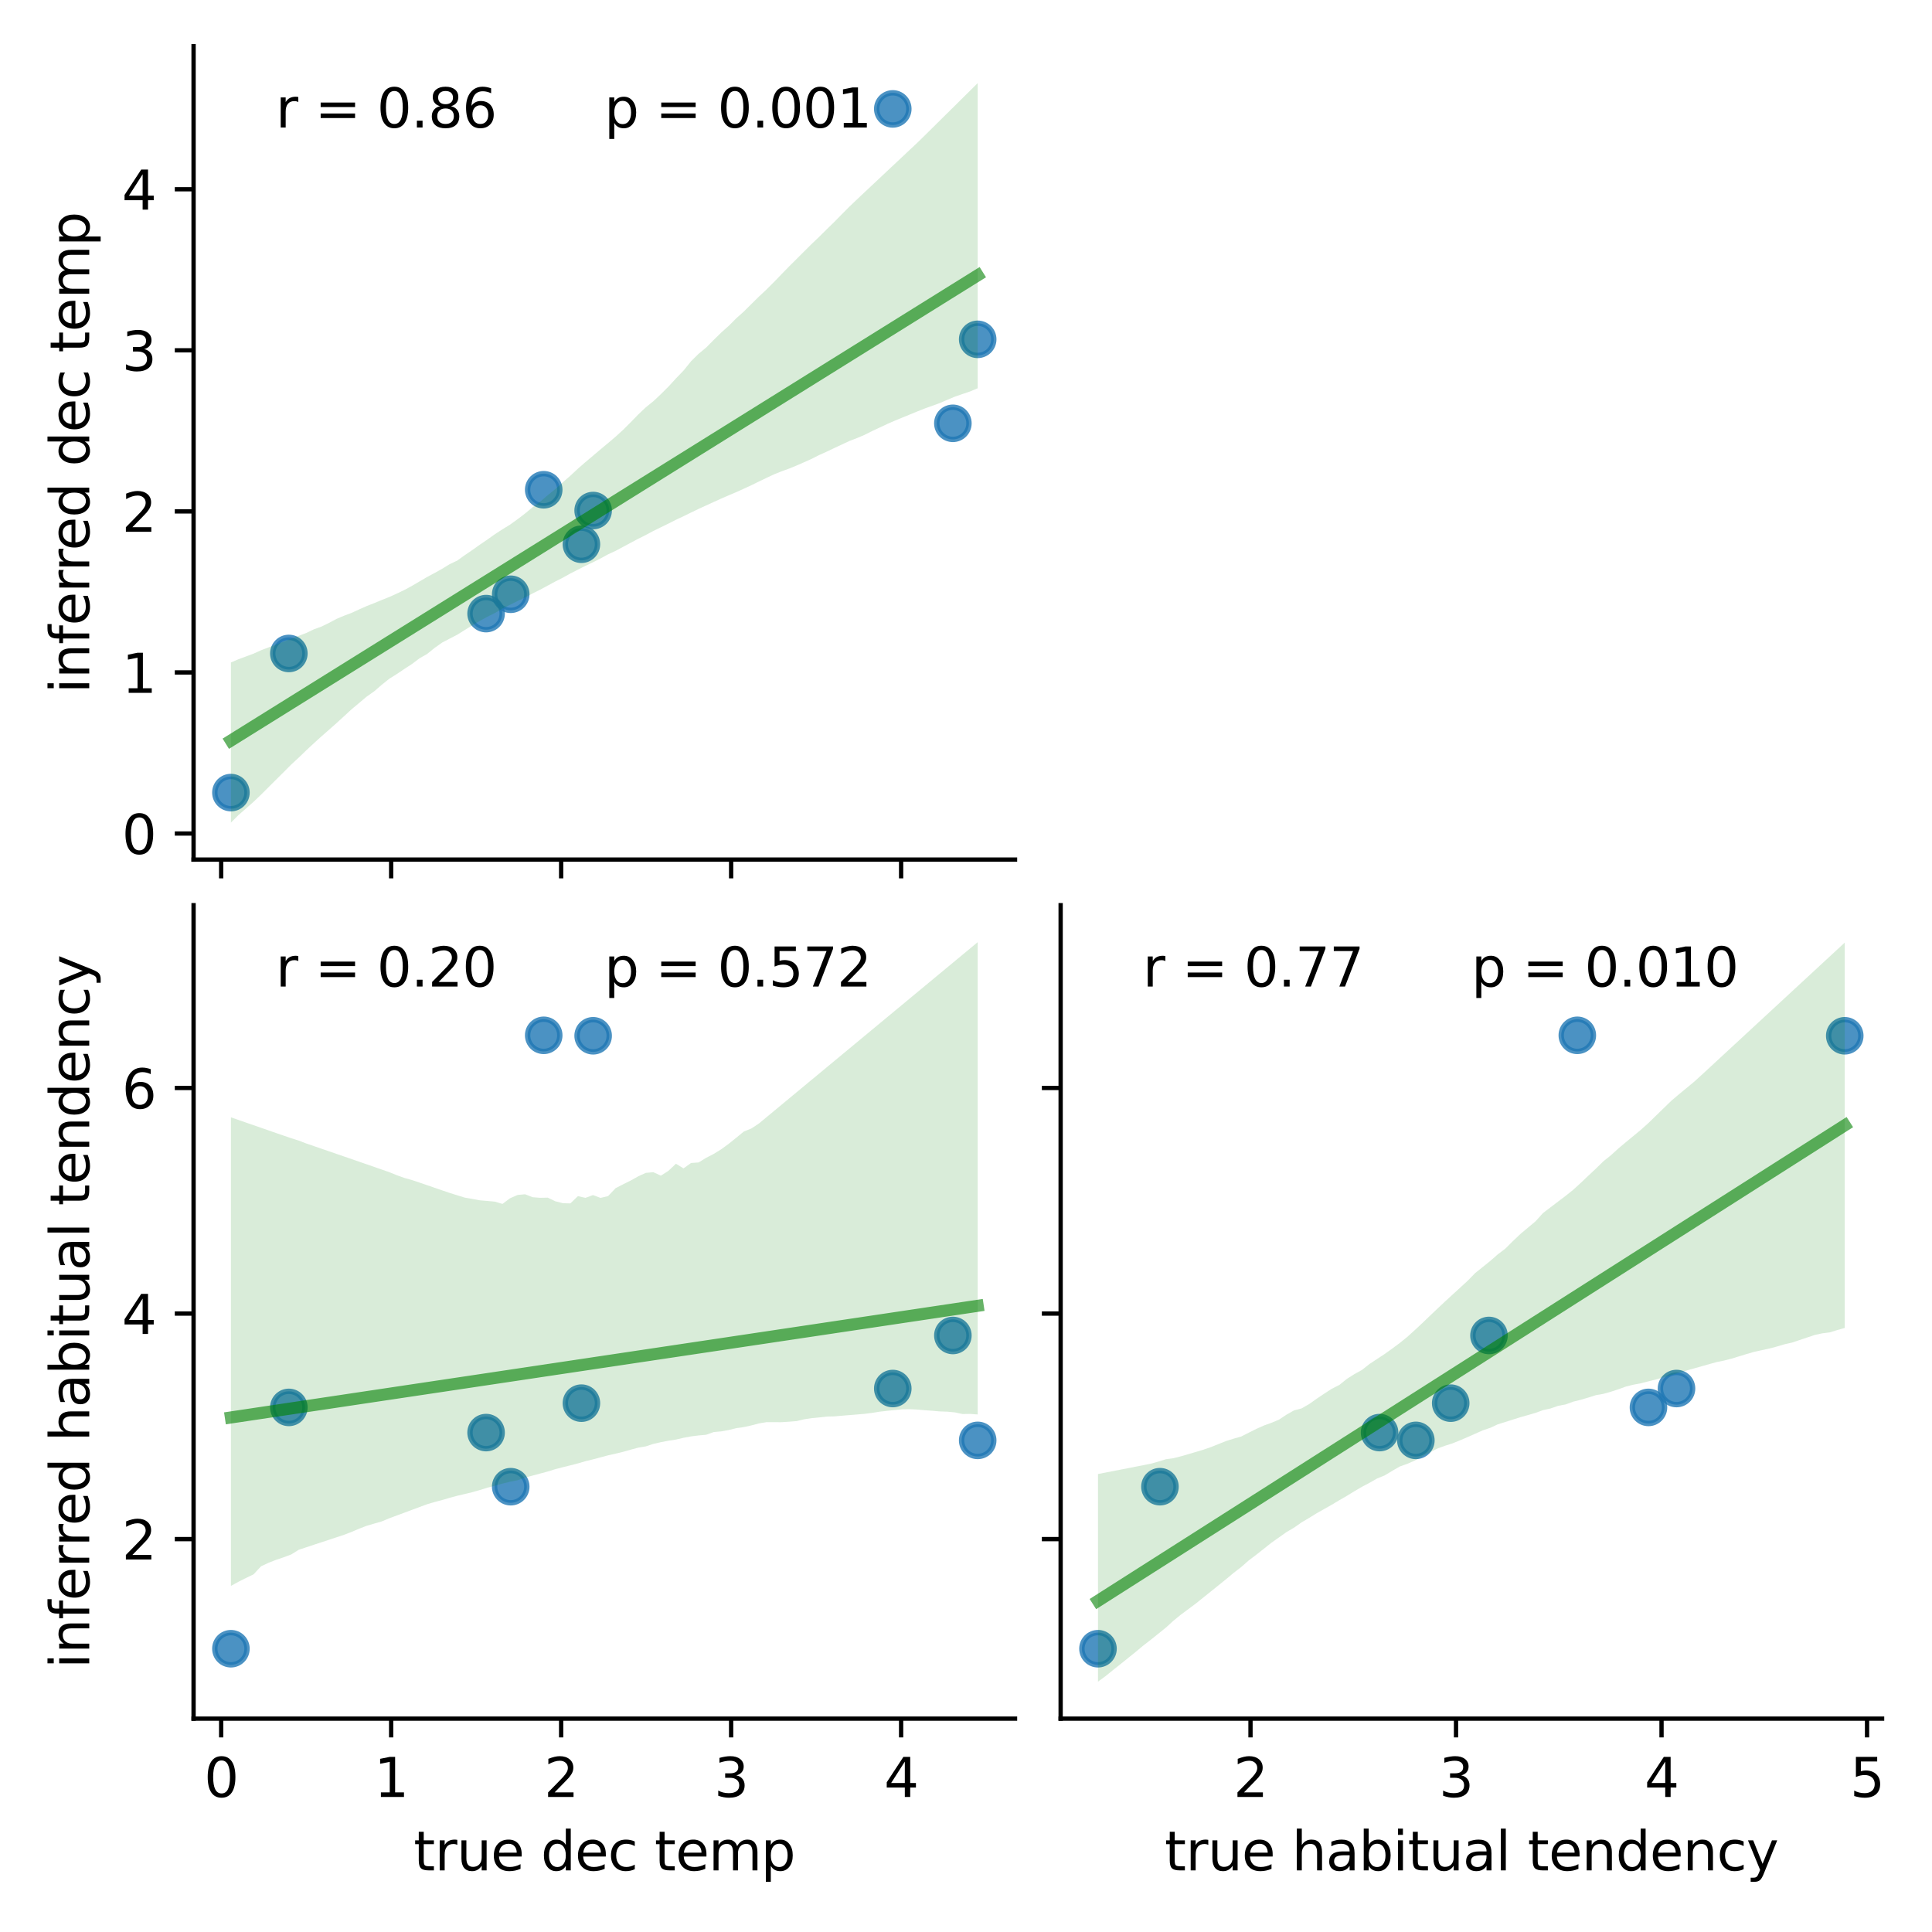 <?xml version="1.0" encoding="utf-8" standalone="no"?>
<!DOCTYPE svg PUBLIC "-//W3C//DTD SVG 1.1//EN"
  "http://www.w3.org/Graphics/SVG/1.1/DTD/svg11.dtd">
<svg xmlns:xlink="http://www.w3.org/1999/xlink" width="360pt" height="360pt" viewBox="0 0 360 360" xmlns="http://www.w3.org/2000/svg" version="1.1">
 <defs>
  <style type="text/css">*{stroke-linejoin: round; stroke-linecap: butt}</style>
 </defs>
 <g id="figure_1">
  <g id="patch_1">
   <path d="M 0 360 
L 360 360 
L 360 0 
L 0 0 
z
" style="fill: #ffffff"/>
  </g>
  <g id="axes_1">
   <g id="patch_2">
    <path d="M 36.07 160.17 
L 189.135 160.17 
L 189.135 8.6 
L 36.07 8.6 
z
" style="fill: #ffffff"/>
   </g>
   <g id="PathCollection_1">
    <defs>
     <path id="m6c9a6c721a" d="M 0 3 
C 0.796 3 1.559 2.684 2.121 2.121 
C 2.684 1.559 3 0.796 3 0 
C 3 -0.796 2.684 -1.559 2.121 -2.121 
C 1.559 -2.684 0.796 -3 0 -3 
C -0.796 -3 -1.559 -2.684 -2.121 -2.121 
C -2.684 -1.559 -3 -0.796 -3 0 
C -3 0.796 -2.684 1.559 -2.121 2.121 
C -1.559 2.684 -0.796 3 0 3 
z
" style="stroke: #1f77b4; stroke-opacity: 0.8"/>
    </defs>
    <g clip-path="url(#p00570eb92b)">
     <use xlink:href="#m6c9a6c721a" x="110.524" y="95.131" style="fill: #1f77b4; fill-opacity: 0.8; stroke: #1f77b4; stroke-opacity: 0.8"/>
     <use xlink:href="#m6c9a6c721a" x="166.356" y="20.293" style="fill: #1f77b4; fill-opacity: 0.8; stroke: #1f77b4; stroke-opacity: 0.8"/>
     <use xlink:href="#m6c9a6c721a" x="43.028" y="147.687" style="fill: #1f77b4; fill-opacity: 0.8; stroke: #1f77b4; stroke-opacity: 0.8"/>
     <use xlink:href="#m6c9a6c721a" x="53.823" y="121.764" style="fill: #1f77b4; fill-opacity: 0.8; stroke: #1f77b4; stroke-opacity: 0.8"/>
     <use xlink:href="#m6c9a6c721a" x="101.313" y="91.259" style="fill: #1f77b4; fill-opacity: 0.8; stroke: #1f77b4; stroke-opacity: 0.8"/>
     <use xlink:href="#m6c9a6c721a" x="90.576" y="114.337" style="fill: #1f77b4; fill-opacity: 0.8; stroke: #1f77b4; stroke-opacity: 0.8"/>
     <use xlink:href="#m6c9a6c721a" x="95.165" y="110.732" style="fill: #1f77b4; fill-opacity: 0.8; stroke: #1f77b4; stroke-opacity: 0.8"/>
     <use xlink:href="#m6c9a6c721a" x="108.337" y="101.413" style="fill: #1f77b4; fill-opacity: 0.8; stroke: #1f77b4; stroke-opacity: 0.8"/>
     <use xlink:href="#m6c9a6c721a" x="177.554" y="78.88" style="fill: #1f77b4; fill-opacity: 0.8; stroke: #1f77b4; stroke-opacity: 0.8"/>
     <use xlink:href="#m6c9a6c721a" x="182.178" y="63.23" style="fill: #1f77b4; fill-opacity: 0.8; stroke: #1f77b4; stroke-opacity: 0.8"/>
    </g>
   </g>
   <g id="PolyCollection_1">
    <path d="M 43.028 123.444 
L 43.028 153.28 
L 44.433 151.882 
L 45.839 150.651 
L 47.244 149.406 
L 48.65 148.068 
L 50.055 146.665 
L 51.461 145.262 
L 52.866 143.859 
L 54.272 142.455 
L 55.678 141.156 
L 57.083 139.801 
L 58.489 138.489 
L 59.894 137.217 
L 61.3 135.987 
L 62.705 134.737 
L 64.111 133.457 
L 65.516 132.16 
L 66.922 130.988 
L 68.328 129.801 
L 69.733 128.811 
L 71.139 127.595 
L 72.544 126.473 
L 73.95 125.589 
L 75.355 124.644 
L 76.761 123.732 
L 78.167 122.666 
L 79.572 121.871 
L 80.978 120.734 
L 82.383 119.737 
L 83.789 118.999 
L 85.194 118.273 
L 86.6 117.394 
L 88.005 116.517 
L 89.411 115.691 
L 90.817 114.923 
L 92.222 114.222 
L 93.628 113.405 
L 95.033 112.692 
L 96.439 111.994 
L 97.844 111.305 
L 99.25 110.575 
L 100.655 109.874 
L 102.061 109.117 
L 103.467 108.359 
L 104.872 107.647 
L 106.278 106.861 
L 107.683 106.143 
L 109.089 105.431 
L 110.494 104.768 
L 111.9 104.062 
L 113.306 103.289 
L 114.711 102.642 
L 116.117 101.89 
L 117.522 101.138 
L 118.928 100.391 
L 120.333 99.691 
L 121.739 98.937 
L 123.144 98.25 
L 124.55 97.563 
L 125.956 96.853 
L 127.361 96.19 
L 128.767 95.506 
L 130.172 94.827 
L 131.578 94.184 
L 132.983 93.541 
L 134.389 92.9 
L 135.794 92.294 
L 137.2 91.694 
L 138.606 91.063 
L 140.011 90.415 
L 141.417 89.72 
L 142.822 89.051 
L 144.228 88.39 
L 145.633 87.82 
L 147.039 87.318 
L 148.445 86.739 
L 149.85 86.126 
L 151.256 85.492 
L 152.661 84.78 
L 154.067 84.15 
L 155.472 83.479 
L 156.878 82.829 
L 158.283 82.163 
L 159.689 81.631 
L 161.095 81.031 
L 162.5 80.327 
L 163.906 79.669 
L 165.311 79.01 
L 166.717 78.394 
L 168.122 77.818 
L 169.528 77.242 
L 170.933 76.665 
L 172.339 76.106 
L 173.745 75.602 
L 175.15 75.095 
L 176.556 74.485 
L 177.961 73.895 
L 179.367 73.417 
L 180.772 72.937 
L 182.178 72.345 
L 182.178 15.49 
L 182.178 15.49 
L 180.772 16.88 
L 179.367 18.27 
L 177.961 19.66 
L 176.556 21.05 
L 175.15 22.44 
L 173.745 23.83 
L 172.339 25.22 
L 170.933 26.593 
L 169.528 27.913 
L 168.122 29.233 
L 166.717 30.553 
L 165.311 31.872 
L 163.906 33.192 
L 162.5 34.512 
L 161.095 35.832 
L 159.689 37.152 
L 158.283 38.497 
L 156.878 39.908 
L 155.472 41.338 
L 154.067 42.71 
L 152.661 44.106 
L 151.256 45.445 
L 149.85 46.844 
L 148.445 48.244 
L 147.039 49.646 
L 145.633 51.088 
L 144.228 52.543 
L 142.822 53.947 
L 141.417 55.261 
L 140.011 56.648 
L 138.606 58.046 
L 137.2 59.302 
L 135.794 60.714 
L 134.389 61.969 
L 132.983 63.345 
L 131.578 64.766 
L 130.172 65.928 
L 128.767 67.316 
L 127.361 69.056 
L 125.956 70.512 
L 124.55 72.048 
L 123.144 73.446 
L 121.739 74.766 
L 120.333 75.902 
L 118.928 77.234 
L 117.522 78.678 
L 116.117 80.082 
L 114.711 81.368 
L 113.306 82.56 
L 111.9 83.73 
L 110.494 84.922 
L 109.089 86.108 
L 107.683 87.333 
L 106.278 88.641 
L 104.872 89.87 
L 103.467 91.139 
L 102.061 92.269 
L 100.655 93.474 
L 99.25 94.509 
L 97.844 95.679 
L 96.439 96.751 
L 95.033 97.764 
L 93.628 98.624 
L 92.222 99.54 
L 90.817 100.536 
L 89.411 101.496 
L 88.005 102.495 
L 86.6 103.451 
L 85.194 104.462 
L 83.789 105.123 
L 82.383 105.987 
L 80.978 106.77 
L 79.572 107.524 
L 78.167 108.342 
L 76.761 109.172 
L 75.355 109.931 
L 73.95 110.602 
L 72.544 111.236 
L 71.139 111.795 
L 69.733 112.38 
L 68.328 112.931 
L 66.922 113.553 
L 65.516 114.199 
L 64.111 114.731 
L 62.705 115.319 
L 61.3 116.072 
L 59.894 116.76 
L 58.489 117.264 
L 57.083 117.94 
L 55.678 118.477 
L 54.272 119.013 
L 52.866 119.55 
L 51.461 120.087 
L 50.055 120.628 
L 48.65 121.16 
L 47.244 121.801 
L 45.839 122.322 
L 44.433 122.843 
L 43.028 123.444 
z
" clip-path="url(#p00570eb92b)" style="fill: #008000; fill-opacity: 0.15"/>
   </g>
   <g id="matplotlib.axis_1">
    <g id="xtick_1">
     <g id="line2d_1">
      <defs>
       <path id="mc7d426f746" d="M 0 0 
L 0 3.5 
" style="stroke: #000000; stroke-width: 0.8"/>
      </defs>
      <g>
       <use xlink:href="#mc7d426f746" x="41.211" y="160.17" style="stroke: #000000; stroke-width: 0.8"/>
      </g>
     </g>
    </g>
    <g id="xtick_2">
     <g id="line2d_2">
      <g>
       <use xlink:href="#mc7d426f746" x="72.886" y="160.17" style="stroke: #000000; stroke-width: 0.8"/>
      </g>
     </g>
    </g>
    <g id="xtick_3">
     <g id="line2d_3">
      <g>
       <use xlink:href="#mc7d426f746" x="104.561" y="160.17" style="stroke: #000000; stroke-width: 0.8"/>
      </g>
     </g>
    </g>
    <g id="xtick_4">
     <g id="line2d_4">
      <g>
       <use xlink:href="#mc7d426f746" x="136.236" y="160.17" style="stroke: #000000; stroke-width: 0.8"/>
      </g>
     </g>
    </g>
    <g id="xtick_5">
     <g id="line2d_5">
      <g>
       <use xlink:href="#mc7d426f746" x="167.911" y="160.17" style="stroke: #000000; stroke-width: 0.8"/>
      </g>
     </g>
    </g>
   </g>
   <g id="matplotlib.axis_2">
    <g id="ytick_1">
     <g id="line2d_6">
      <defs>
       <path id="mce5a4098c1" d="M 0 0 
L -3.5 0 
" style="stroke: #000000; stroke-width: 0.8"/>
      </defs>
      <g>
       <use xlink:href="#mce5a4098c1" x="36.07" y="155.313" style="stroke: #000000; stroke-width: 0.8"/>
      </g>
     </g>
     <g id="text_1">
      <!-- 0 -->
      <g transform="translate(22.707 159.112) scale(0.1 -0.1)">
       <defs>
        <path id="DejaVuSans-30" d="M 2034 4250 
Q 1547 4250 1301 3770 
Q 1056 3291 1056 2328 
Q 1056 1369 1301 889 
Q 1547 409 2034 409 
Q 2525 409 2770 889 
Q 3016 1369 3016 2328 
Q 3016 3291 2770 3770 
Q 2525 4250 2034 4250 
z
M 2034 4750 
Q 2819 4750 3233 4129 
Q 3647 3509 3647 2328 
Q 3647 1150 3233 529 
Q 2819 -91 2034 -91 
Q 1250 -91 836 529 
Q 422 1150 422 2328 
Q 422 3509 836 4129 
Q 1250 4750 2034 4750 
z
" transform="scale(0.016)"/>
       </defs>
       <use xlink:href="#DejaVuSans-30"/>
      </g>
     </g>
    </g>
    <g id="ytick_2">
     <g id="line2d_7">
      <g>
       <use xlink:href="#mce5a4098c1" x="36.07" y="125.3" style="stroke: #000000; stroke-width: 0.8"/>
      </g>
     </g>
     <g id="text_2">
      <!-- 1 -->
      <g transform="translate(22.707 129.099) scale(0.1 -0.1)">
       <defs>
        <path id="DejaVuSans-31" d="M 794 531 
L 1825 531 
L 1825 4091 
L 703 3866 
L 703 4441 
L 1819 4666 
L 2450 4666 
L 2450 531 
L 3481 531 
L 3481 0 
L 794 0 
L 794 531 
z
" transform="scale(0.016)"/>
       </defs>
       <use xlink:href="#DejaVuSans-31"/>
      </g>
     </g>
    </g>
    <g id="ytick_3">
     <g id="line2d_8">
      <g>
       <use xlink:href="#mce5a4098c1" x="36.07" y="95.288" style="stroke: #000000; stroke-width: 0.8"/>
      </g>
     </g>
     <g id="text_3">
      <!-- 2 -->
      <g transform="translate(22.707 99.087) scale(0.1 -0.1)">
       <defs>
        <path id="DejaVuSans-32" d="M 1228 531 
L 3431 531 
L 3431 0 
L 469 0 
L 469 531 
Q 828 903 1448 1529 
Q 2069 2156 2228 2338 
Q 2531 2678 2651 2914 
Q 2772 3150 2772 3378 
Q 2772 3750 2511 3984 
Q 2250 4219 1831 4219 
Q 1534 4219 1204 4116 
Q 875 4013 500 3803 
L 500 4441 
Q 881 4594 1212 4672 
Q 1544 4750 1819 4750 
Q 2544 4750 2975 4387 
Q 3406 4025 3406 3419 
Q 3406 3131 3298 2873 
Q 3191 2616 2906 2266 
Q 2828 2175 2409 1742 
Q 1991 1309 1228 531 
z
" transform="scale(0.016)"/>
       </defs>
       <use xlink:href="#DejaVuSans-32"/>
      </g>
     </g>
    </g>
    <g id="ytick_4">
     <g id="line2d_9">
      <g>
       <use xlink:href="#mce5a4098c1" x="36.07" y="65.276" style="stroke: #000000; stroke-width: 0.8"/>
      </g>
     </g>
     <g id="text_4">
      <!-- 3 -->
      <g transform="translate(22.707 69.075) scale(0.1 -0.1)">
       <defs>
        <path id="DejaVuSans-33" d="M 2597 2516 
Q 3050 2419 3304 2112 
Q 3559 1806 3559 1356 
Q 3559 666 3084 287 
Q 2609 -91 1734 -91 
Q 1441 -91 1130 -33 
Q 819 25 488 141 
L 488 750 
Q 750 597 1062 519 
Q 1375 441 1716 441 
Q 2309 441 2620 675 
Q 2931 909 2931 1356 
Q 2931 1769 2642 2001 
Q 2353 2234 1838 2234 
L 1294 2234 
L 1294 2753 
L 1863 2753 
Q 2328 2753 2575 2939 
Q 2822 3125 2822 3475 
Q 2822 3834 2567 4026 
Q 2313 4219 1838 4219 
Q 1578 4219 1281 4162 
Q 984 4106 628 3988 
L 628 4550 
Q 988 4650 1302 4700 
Q 1616 4750 1894 4750 
Q 2613 4750 3031 4423 
Q 3450 4097 3450 3541 
Q 3450 3153 3228 2886 
Q 3006 2619 2597 2516 
z
" transform="scale(0.016)"/>
       </defs>
       <use xlink:href="#DejaVuSans-33"/>
      </g>
     </g>
    </g>
    <g id="ytick_5">
     <g id="line2d_10">
      <g>
       <use xlink:href="#mce5a4098c1" x="36.07" y="35.263" style="stroke: #000000; stroke-width: 0.8"/>
      </g>
     </g>
     <g id="text_5">
      <!-- 4 -->
      <g transform="translate(22.707 39.062) scale(0.1 -0.1)">
       <defs>
        <path id="DejaVuSans-34" d="M 2419 4116 
L 825 1625 
L 2419 1625 
L 2419 4116 
z
M 2253 4666 
L 3047 4666 
L 3047 1625 
L 3713 1625 
L 3713 1100 
L 3047 1100 
L 3047 0 
L 2419 0 
L 2419 1100 
L 313 1100 
L 313 1709 
L 2253 4666 
z
" transform="scale(0.016)"/>
       </defs>
       <use xlink:href="#DejaVuSans-34"/>
      </g>
     </g>
    </g>
    <g id="text_6">
     <!-- inferred dec temp -->
     <g transform="translate(16.628 129.201) rotate(-90) scale(0.1 -0.1)">
      <defs>
       <path id="DejaVuSans-69" d="M 603 3500 
L 1178 3500 
L 1178 0 
L 603 0 
L 603 3500 
z
M 603 4863 
L 1178 4863 
L 1178 4134 
L 603 4134 
L 603 4863 
z
" transform="scale(0.016)"/>
       <path id="DejaVuSans-6e" d="M 3513 2113 
L 3513 0 
L 2938 0 
L 2938 2094 
Q 2938 2591 2744 2837 
Q 2550 3084 2163 3084 
Q 1697 3084 1428 2787 
Q 1159 2491 1159 1978 
L 1159 0 
L 581 0 
L 581 3500 
L 1159 3500 
L 1159 2956 
Q 1366 3272 1645 3428 
Q 1925 3584 2291 3584 
Q 2894 3584 3203 3211 
Q 3513 2838 3513 2113 
z
" transform="scale(0.016)"/>
       <path id="DejaVuSans-66" d="M 2375 4863 
L 2375 4384 
L 1825 4384 
Q 1516 4384 1395 4259 
Q 1275 4134 1275 3809 
L 1275 3500 
L 2222 3500 
L 2222 3053 
L 1275 3053 
L 1275 0 
L 697 0 
L 697 3053 
L 147 3053 
L 147 3500 
L 697 3500 
L 697 3744 
Q 697 4328 969 4595 
Q 1241 4863 1831 4863 
L 2375 4863 
z
" transform="scale(0.016)"/>
       <path id="DejaVuSans-65" d="M 3597 1894 
L 3597 1613 
L 953 1613 
Q 991 1019 1311 708 
Q 1631 397 2203 397 
Q 2534 397 2845 478 
Q 3156 559 3463 722 
L 3463 178 
Q 3153 47 2828 -22 
Q 2503 -91 2169 -91 
Q 1331 -91 842 396 
Q 353 884 353 1716 
Q 353 2575 817 3079 
Q 1281 3584 2069 3584 
Q 2775 3584 3186 3129 
Q 3597 2675 3597 1894 
z
M 3022 2063 
Q 3016 2534 2758 2815 
Q 2500 3097 2075 3097 
Q 1594 3097 1305 2825 
Q 1016 2553 972 2059 
L 3022 2063 
z
" transform="scale(0.016)"/>
       <path id="DejaVuSans-72" d="M 2631 2963 
Q 2534 3019 2420 3045 
Q 2306 3072 2169 3072 
Q 1681 3072 1420 2755 
Q 1159 2438 1159 1844 
L 1159 0 
L 581 0 
L 581 3500 
L 1159 3500 
L 1159 2956 
Q 1341 3275 1631 3429 
Q 1922 3584 2338 3584 
Q 2397 3584 2469 3576 
Q 2541 3569 2628 3553 
L 2631 2963 
z
" transform="scale(0.016)"/>
       <path id="DejaVuSans-64" d="M 2906 2969 
L 2906 4863 
L 3481 4863 
L 3481 0 
L 2906 0 
L 2906 525 
Q 2725 213 2448 61 
Q 2172 -91 1784 -91 
Q 1150 -91 751 415 
Q 353 922 353 1747 
Q 353 2572 751 3078 
Q 1150 3584 1784 3584 
Q 2172 3584 2448 3432 
Q 2725 3281 2906 2969 
z
M 947 1747 
Q 947 1113 1208 752 
Q 1469 391 1925 391 
Q 2381 391 2643 752 
Q 2906 1113 2906 1747 
Q 2906 2381 2643 2742 
Q 2381 3103 1925 3103 
Q 1469 3103 1208 2742 
Q 947 2381 947 1747 
z
" transform="scale(0.016)"/>
       <path id="DejaVuSans-20" transform="scale(0.016)"/>
       <path id="DejaVuSans-63" d="M 3122 3366 
L 3122 2828 
Q 2878 2963 2633 3030 
Q 2388 3097 2138 3097 
Q 1578 3097 1268 2742 
Q 959 2388 959 1747 
Q 959 1106 1268 751 
Q 1578 397 2138 397 
Q 2388 397 2633 464 
Q 2878 531 3122 666 
L 3122 134 
Q 2881 22 2623 -34 
Q 2366 -91 2075 -91 
Q 1284 -91 818 406 
Q 353 903 353 1747 
Q 353 2603 823 3093 
Q 1294 3584 2113 3584 
Q 2378 3584 2631 3529 
Q 2884 3475 3122 3366 
z
" transform="scale(0.016)"/>
       <path id="DejaVuSans-74" d="M 1172 4494 
L 1172 3500 
L 2356 3500 
L 2356 3053 
L 1172 3053 
L 1172 1153 
Q 1172 725 1289 603 
Q 1406 481 1766 481 
L 2356 481 
L 2356 0 
L 1766 0 
Q 1100 0 847 248 
Q 594 497 594 1153 
L 594 3053 
L 172 3053 
L 172 3500 
L 594 3500 
L 594 4494 
L 1172 4494 
z
" transform="scale(0.016)"/>
       <path id="DejaVuSans-6d" d="M 3328 2828 
Q 3544 3216 3844 3400 
Q 4144 3584 4550 3584 
Q 5097 3584 5394 3201 
Q 5691 2819 5691 2113 
L 5691 0 
L 5113 0 
L 5113 2094 
Q 5113 2597 4934 2840 
Q 4756 3084 4391 3084 
Q 3944 3084 3684 2787 
Q 3425 2491 3425 1978 
L 3425 0 
L 2847 0 
L 2847 2094 
Q 2847 2600 2669 2842 
Q 2491 3084 2119 3084 
Q 1678 3084 1418 2786 
Q 1159 2488 1159 1978 
L 1159 0 
L 581 0 
L 581 3500 
L 1159 3500 
L 1159 2956 
Q 1356 3278 1631 3431 
Q 1906 3584 2284 3584 
Q 2666 3584 2933 3390 
Q 3200 3197 3328 2828 
z
" transform="scale(0.016)"/>
       <path id="DejaVuSans-70" d="M 1159 525 
L 1159 -1331 
L 581 -1331 
L 581 3500 
L 1159 3500 
L 1159 2969 
Q 1341 3281 1617 3432 
Q 1894 3584 2278 3584 
Q 2916 3584 3314 3078 
Q 3713 2572 3713 1747 
Q 3713 922 3314 415 
Q 2916 -91 2278 -91 
Q 1894 -91 1617 61 
Q 1341 213 1159 525 
z
M 3116 1747 
Q 3116 2381 2855 2742 
Q 2594 3103 2138 3103 
Q 1681 3103 1420 2742 
Q 1159 2381 1159 1747 
Q 1159 1113 1420 752 
Q 1681 391 2138 391 
Q 2594 391 2855 752 
Q 3116 1113 3116 1747 
z
" transform="scale(0.016)"/>
      </defs>
      <use xlink:href="#DejaVuSans-69"/>
      <use xlink:href="#DejaVuSans-6e" x="27.783"/>
      <use xlink:href="#DejaVuSans-66" x="91.162"/>
      <use xlink:href="#DejaVuSans-65" x="126.367"/>
      <use xlink:href="#DejaVuSans-72" x="187.891"/>
      <use xlink:href="#DejaVuSans-72" x="227.254"/>
      <use xlink:href="#DejaVuSans-65" x="266.117"/>
      <use xlink:href="#DejaVuSans-64" x="327.641"/>
      <use xlink:href="#DejaVuSans-20" x="391.117"/>
      <use xlink:href="#DejaVuSans-64" x="422.904"/>
      <use xlink:href="#DejaVuSans-65" x="486.381"/>
      <use xlink:href="#DejaVuSans-63" x="547.904"/>
      <use xlink:href="#DejaVuSans-20" x="602.885"/>
      <use xlink:href="#DejaVuSans-74" x="634.672"/>
      <use xlink:href="#DejaVuSans-65" x="673.881"/>
      <use xlink:href="#DejaVuSans-6d" x="735.404"/>
      <use xlink:href="#DejaVuSans-70" x="832.816"/>
     </g>
    </g>
   </g>
   <g id="line2d_11">
    <path d="M 43.028 137.991 
L 44.433 137.116 
L 45.839 136.24 
L 47.244 135.364 
L 48.65 134.489 
L 50.055 133.613 
L 51.461 132.738 
L 52.866 131.862 
L 54.272 130.986 
L 55.678 130.111 
L 57.083 129.235 
L 58.489 128.36 
L 59.894 127.484 
L 61.3 126.608 
L 62.705 125.733 
L 64.111 124.857 
L 65.516 123.982 
L 66.922 123.106 
L 68.328 122.23 
L 69.733 121.355 
L 71.139 120.479 
L 72.544 119.603 
L 73.95 118.728 
L 75.355 117.852 
L 76.761 116.977 
L 78.167 116.101 
L 79.572 115.225 
L 80.978 114.35 
L 82.383 113.474 
L 83.789 112.599 
L 85.194 111.723 
L 86.6 110.847 
L 88.005 109.972 
L 89.411 109.096 
L 90.817 108.221 
L 92.222 107.345 
L 93.628 106.469 
L 95.033 105.594 
L 96.439 104.718 
L 97.844 103.843 
L 99.25 102.967 
L 100.655 102.091 
L 102.061 101.216 
L 103.467 100.34 
L 104.872 99.464 
L 106.278 98.589 
L 107.683 97.713 
L 109.089 96.838 
L 110.494 95.962 
L 111.9 95.086 
L 113.306 94.211 
L 114.711 93.335 
L 116.117 92.46 
L 117.522 91.584 
L 118.928 90.708 
L 120.333 89.833 
L 121.739 88.957 
L 123.144 88.082 
L 124.55 87.206 
L 125.956 86.33 
L 127.361 85.455 
L 128.767 84.579 
L 130.172 83.703 
L 131.578 82.828 
L 132.983 81.952 
L 134.389 81.077 
L 135.794 80.201 
L 137.2 79.325 
L 138.606 78.45 
L 140.011 77.574 
L 141.417 76.699 
L 142.822 75.823 
L 144.228 74.947 
L 145.633 74.072 
L 147.039 73.196 
L 148.445 72.321 
L 149.85 71.445 
L 151.256 70.569 
L 152.661 69.694 
L 154.067 68.818 
L 155.472 67.943 
L 156.878 67.067 
L 158.283 66.191 
L 159.689 65.316 
L 161.095 64.44 
L 162.5 63.564 
L 163.906 62.689 
L 165.311 61.813 
L 166.717 60.938 
L 168.122 60.062 
L 169.528 59.186 
L 170.933 58.311 
L 172.339 57.435 
L 173.745 56.56 
L 175.15 55.684 
L 176.556 54.808 
L 177.961 53.933 
L 179.367 53.057 
L 180.772 52.182 
L 182.178 51.306 
" clip-path="url(#p00570eb92b)" style="fill: none; stroke: #008000; stroke-opacity: 0.6; stroke-width: 2.25; stroke-linecap: square"/>
   </g>
   <g id="patch_3">
    <path d="M 36.07 160.17 
L 36.07 8.6 
" style="fill: none; stroke: #000000; stroke-width: 0.8; stroke-linejoin: miter; stroke-linecap: square"/>
   </g>
   <g id="patch_4">
    <path d="M 36.07 160.17 
L 189.135 160.17 
" style="fill: none; stroke: #000000; stroke-width: 0.8; stroke-linejoin: miter; stroke-linecap: square"/>
   </g>
   <g id="text_7">
    <!-- r = 0.86  -->
    <g transform="translate(51.377 23.757) scale(0.1 -0.1)">
     <defs>
      <path id="DejaVuSans-3d" d="M 678 2906 
L 4684 2906 
L 4684 2381 
L 678 2381 
L 678 2906 
z
M 678 1631 
L 4684 1631 
L 4684 1100 
L 678 1100 
L 678 1631 
z
" transform="scale(0.016)"/>
      <path id="DejaVuSans-2e" d="M 684 794 
L 1344 794 
L 1344 0 
L 684 0 
L 684 794 
z
" transform="scale(0.016)"/>
      <path id="DejaVuSans-38" d="M 2034 2216 
Q 1584 2216 1326 1975 
Q 1069 1734 1069 1313 
Q 1069 891 1326 650 
Q 1584 409 2034 409 
Q 2484 409 2743 651 
Q 3003 894 3003 1313 
Q 3003 1734 2745 1975 
Q 2488 2216 2034 2216 
z
M 1403 2484 
Q 997 2584 770 2862 
Q 544 3141 544 3541 
Q 544 4100 942 4425 
Q 1341 4750 2034 4750 
Q 2731 4750 3128 4425 
Q 3525 4100 3525 3541 
Q 3525 3141 3298 2862 
Q 3072 2584 2669 2484 
Q 3125 2378 3379 2068 
Q 3634 1759 3634 1313 
Q 3634 634 3220 271 
Q 2806 -91 2034 -91 
Q 1263 -91 848 271 
Q 434 634 434 1313 
Q 434 1759 690 2068 
Q 947 2378 1403 2484 
z
M 1172 3481 
Q 1172 3119 1398 2916 
Q 1625 2713 2034 2713 
Q 2441 2713 2670 2916 
Q 2900 3119 2900 3481 
Q 2900 3844 2670 4047 
Q 2441 4250 2034 4250 
Q 1625 4250 1398 4047 
Q 1172 3844 1172 3481 
z
" transform="scale(0.016)"/>
      <path id="DejaVuSans-36" d="M 2113 2584 
Q 1688 2584 1439 2293 
Q 1191 2003 1191 1497 
Q 1191 994 1439 701 
Q 1688 409 2113 409 
Q 2538 409 2786 701 
Q 3034 994 3034 1497 
Q 3034 2003 2786 2293 
Q 2538 2584 2113 2584 
z
M 3366 4563 
L 3366 3988 
Q 3128 4100 2886 4159 
Q 2644 4219 2406 4219 
Q 1781 4219 1451 3797 
Q 1122 3375 1075 2522 
Q 1259 2794 1537 2939 
Q 1816 3084 2150 3084 
Q 2853 3084 3261 2657 
Q 3669 2231 3669 1497 
Q 3669 778 3244 343 
Q 2819 -91 2113 -91 
Q 1303 -91 875 529 
Q 447 1150 447 2328 
Q 447 3434 972 4092 
Q 1497 4750 2381 4750 
Q 2619 4750 2861 4703 
Q 3103 4656 3366 4563 
z
" transform="scale(0.016)"/>
     </defs>
     <use xlink:href="#DejaVuSans-72"/>
     <use xlink:href="#DejaVuSans-20" x="41.113"/>
     <use xlink:href="#DejaVuSans-3d" x="72.9"/>
     <use xlink:href="#DejaVuSans-20" x="156.689"/>
     <use xlink:href="#DejaVuSans-30" x="188.477"/>
     <use xlink:href="#DejaVuSans-2e" x="252.1"/>
     <use xlink:href="#DejaVuSans-38" x="283.887"/>
     <use xlink:href="#DejaVuSans-36" x="347.51"/>
     <use xlink:href="#DejaVuSans-20" x="411.133"/>
    </g>
   </g>
   <g id="text_8">
    <!-- p = 0.001 -->
    <g transform="translate(112.603 23.757) scale(0.1 -0.1)">
     <use xlink:href="#DejaVuSans-70"/>
     <use xlink:href="#DejaVuSans-20" x="63.477"/>
     <use xlink:href="#DejaVuSans-3d" x="95.264"/>
     <use xlink:href="#DejaVuSans-20" x="179.053"/>
     <use xlink:href="#DejaVuSans-30" x="210.84"/>
     <use xlink:href="#DejaVuSans-2e" x="274.463"/>
     <use xlink:href="#DejaVuSans-30" x="306.25"/>
     <use xlink:href="#DejaVuSans-30" x="369.873"/>
     <use xlink:href="#DejaVuSans-31" x="433.496"/>
    </g>
   </g>
  </g>
  <g id="axes_2">
   <g id="patch_5">
    <path d="M 36.07 320.24 
L 189.135 320.24 
L 189.135 168.67 
L 36.07 168.67 
z
" style="fill: #ffffff"/>
   </g>
   <g id="PathCollection_2">
    <g clip-path="url(#pb54933eb4b)">
     <use xlink:href="#m6c9a6c721a" x="110.524" y="193.001" style="fill: #1f77b4; fill-opacity: 0.8; stroke: #1f77b4; stroke-opacity: 0.8"/>
     <use xlink:href="#m6c9a6c721a" x="166.356" y="258.732" style="fill: #1f77b4; fill-opacity: 0.8; stroke: #1f77b4; stroke-opacity: 0.8"/>
     <use xlink:href="#m6c9a6c721a" x="43.028" y="307.215" style="fill: #1f77b4; fill-opacity: 0.8; stroke: #1f77b4; stroke-opacity: 0.8"/>
     <use xlink:href="#m6c9a6c721a" x="53.823" y="262.25" style="fill: #1f77b4; fill-opacity: 0.8; stroke: #1f77b4; stroke-opacity: 0.8"/>
     <use xlink:href="#m6c9a6c721a" x="101.313" y="192.917" style="fill: #1f77b4; fill-opacity: 0.8; stroke: #1f77b4; stroke-opacity: 0.8"/>
     <use xlink:href="#m6c9a6c721a" x="90.576" y="266.942" style="fill: #1f77b4; fill-opacity: 0.8; stroke: #1f77b4; stroke-opacity: 0.8"/>
     <use xlink:href="#m6c9a6c721a" x="95.165" y="277.023" style="fill: #1f77b4; fill-opacity: 0.8; stroke: #1f77b4; stroke-opacity: 0.8"/>
     <use xlink:href="#m6c9a6c721a" x="108.337" y="261.459" style="fill: #1f77b4; fill-opacity: 0.8; stroke: #1f77b4; stroke-opacity: 0.8"/>
     <use xlink:href="#m6c9a6c721a" x="177.554" y="248.846" style="fill: #1f77b4; fill-opacity: 0.8; stroke: #1f77b4; stroke-opacity: 0.8"/>
     <use xlink:href="#m6c9a6c721a" x="182.178" y="268.395" style="fill: #1f77b4; fill-opacity: 0.8; stroke: #1f77b4; stroke-opacity: 0.8"/>
    </g>
   </g>
   <g id="PolyCollection_2">
    <path d="M 43.028 208.199 
L 43.028 295.511 
L 44.433 294.741 
L 45.839 294.033 
L 47.244 293.355 
L 48.65 291.852 
L 50.055 291.197 
L 51.461 290.648 
L 52.866 290.174 
L 54.272 289.645 
L 55.678 288.773 
L 57.083 288.31 
L 58.489 287.842 
L 59.894 287.382 
L 61.3 286.917 
L 62.705 286.452 
L 64.111 285.987 
L 65.516 285.446 
L 66.922 284.85 
L 68.328 284.308 
L 69.733 283.9 
L 71.139 283.494 
L 72.544 282.904 
L 73.95 282.383 
L 75.355 281.863 
L 76.761 281.341 
L 78.167 280.818 
L 79.572 280.296 
L 80.978 279.879 
L 82.383 279.513 
L 83.789 279.096 
L 85.194 278.719 
L 86.6 278.385 
L 88.005 278.049 
L 89.411 277.648 
L 90.817 277.212 
L 92.222 276.833 
L 93.628 276.451 
L 95.033 276.099 
L 96.439 275.823 
L 97.844 275.328 
L 99.25 274.951 
L 100.655 274.575 
L 102.061 274.196 
L 103.467 273.76 
L 104.872 273.394 
L 106.278 273.049 
L 107.683 272.685 
L 109.089 272.274 
L 110.494 271.934 
L 111.9 271.557 
L 113.306 271.179 
L 114.711 270.864 
L 116.117 270.526 
L 117.522 270.126 
L 118.928 269.749 
L 120.333 269.511 
L 121.739 269.049 
L 123.144 268.732 
L 124.55 268.46 
L 125.956 268.242 
L 127.361 267.914 
L 128.767 267.65 
L 130.172 267.476 
L 131.578 267.347 
L 132.983 266.848 
L 134.389 266.718 
L 135.794 266.461 
L 137.2 266.117 
L 138.606 265.917 
L 140.011 265.605 
L 141.417 265.233 
L 142.822 264.998 
L 144.228 265.002 
L 145.633 265.004 
L 147.039 264.914 
L 148.445 264.799 
L 149.85 264.462 
L 151.256 264.254 
L 152.661 264.118 
L 154.067 263.955 
L 155.472 263.923 
L 156.878 263.797 
L 158.283 263.683 
L 159.689 263.568 
L 161.095 263.451 
L 162.5 263.269 
L 163.906 263.048 
L 165.311 262.886 
L 166.717 262.745 
L 168.122 262.604 
L 169.528 262.584 
L 170.933 262.652 
L 172.339 262.776 
L 173.745 262.876 
L 175.15 263.001 
L 176.556 263.05 
L 177.961 263.182 
L 179.367 263.486 
L 180.772 263.459 
L 182.178 263.566 
L 182.178 175.56 
L 182.178 175.56 
L 180.772 176.725 
L 179.367 177.89 
L 177.961 179.055 
L 176.556 180.22 
L 175.15 181.385 
L 173.745 182.55 
L 172.339 183.715 
L 170.933 184.88 
L 169.528 186.045 
L 168.122 187.21 
L 166.717 188.375 
L 165.311 189.54 
L 163.906 190.705 
L 162.5 191.87 
L 161.095 193.035 
L 159.689 194.2 
L 158.283 195.365 
L 156.878 196.53 
L 155.472 197.695 
L 154.067 198.86 
L 152.661 200.025 
L 151.256 201.19 
L 149.85 202.355 
L 148.445 203.52 
L 147.039 204.685 
L 145.633 205.85 
L 144.228 207.015 
L 142.822 208.18 
L 141.417 209.345 
L 140.011 210.276 
L 138.606 210.841 
L 137.2 211.991 
L 135.794 213.124 
L 134.389 214.152 
L 132.983 215.02 
L 131.578 215.745 
L 130.172 216.605 
L 128.767 216.707 
L 127.361 217.715 
L 125.956 216.843 
L 124.55 218.17 
L 123.144 219.066 
L 121.739 218.422 
L 120.333 218.547 
L 118.928 219.191 
L 117.522 219.976 
L 116.117 220.671 
L 114.711 221.395 
L 113.306 222.875 
L 111.9 223.21 
L 110.494 222.684 
L 109.089 223.202 
L 107.683 222.884 
L 106.278 224.238 
L 104.872 224.198 
L 103.467 223.836 
L 102.061 223.163 
L 100.655 223.193 
L 99.25 223.084 
L 97.844 222.533 
L 96.439 222.665 
L 95.033 223.282 
L 93.628 224.332 
L 92.222 223.911 
L 90.817 223.777 
L 89.411 223.664 
L 88.005 223.397 
L 86.6 223.159 
L 85.194 222.721 
L 83.789 222.284 
L 82.383 221.804 
L 80.978 221.321 
L 79.572 220.838 
L 78.167 220.355 
L 76.761 219.885 
L 75.355 219.493 
L 73.95 218.987 
L 72.544 218.415 
L 71.139 217.927 
L 69.733 217.44 
L 68.328 216.952 
L 66.922 216.464 
L 65.516 215.979 
L 64.111 215.495 
L 62.705 215.011 
L 61.3 214.527 
L 59.894 214.042 
L 58.489 213.558 
L 57.083 213.074 
L 55.678 212.54 
L 54.272 212.091 
L 52.866 211.614 
L 51.461 211.126 
L 50.055 210.638 
L 48.65 210.15 
L 47.244 209.663 
L 45.839 209.175 
L 44.433 208.687 
L 43.028 208.199 
z
" clip-path="url(#pb54933eb4b)" style="fill: #008000; fill-opacity: 0.15"/>
   </g>
   <g id="matplotlib.axis_3">
    <g id="xtick_6">
     <g id="line2d_12">
      <g>
       <use xlink:href="#mc7d426f746" x="41.211" y="320.24" style="stroke: #000000; stroke-width: 0.8"/>
      </g>
     </g>
     <g id="text_9">
      <!-- 0 -->
      <g transform="translate(38.029 334.838) scale(0.1 -0.1)">
       <use xlink:href="#DejaVuSans-30"/>
      </g>
     </g>
    </g>
    <g id="xtick_7">
     <g id="line2d_13">
      <g>
       <use xlink:href="#mc7d426f746" x="72.886" y="320.24" style="stroke: #000000; stroke-width: 0.8"/>
      </g>
     </g>
     <g id="text_10">
      <!-- 1 -->
      <g transform="translate(69.705 334.838) scale(0.1 -0.1)">
       <use xlink:href="#DejaVuSans-31"/>
      </g>
     </g>
    </g>
    <g id="xtick_8">
     <g id="line2d_14">
      <g>
       <use xlink:href="#mc7d426f746" x="104.561" y="320.24" style="stroke: #000000; stroke-width: 0.8"/>
      </g>
     </g>
     <g id="text_11">
      <!-- 2 -->
      <g transform="translate(101.38 334.838) scale(0.1 -0.1)">
       <use xlink:href="#DejaVuSans-32"/>
      </g>
     </g>
    </g>
    <g id="xtick_9">
     <g id="line2d_15">
      <g>
       <use xlink:href="#mc7d426f746" x="136.236" y="320.24" style="stroke: #000000; stroke-width: 0.8"/>
      </g>
     </g>
     <g id="text_12">
      <!-- 3 -->
      <g transform="translate(133.055 334.838) scale(0.1 -0.1)">
       <use xlink:href="#DejaVuSans-33"/>
      </g>
     </g>
    </g>
    <g id="xtick_10">
     <g id="line2d_16">
      <g>
       <use xlink:href="#mc7d426f746" x="167.911" y="320.24" style="stroke: #000000; stroke-width: 0.8"/>
      </g>
     </g>
     <g id="text_13">
      <!-- 4 -->
      <g transform="translate(164.73 334.838) scale(0.1 -0.1)">
       <use xlink:href="#DejaVuSans-34"/>
      </g>
     </g>
    </g>
    <g id="text_14">
     <!-- true dec temp -->
     <g transform="translate(77.082 348.517) scale(0.1 -0.1)">
      <defs>
       <path id="DejaVuSans-75" d="M 544 1381 
L 544 3500 
L 1119 3500 
L 1119 1403 
Q 1119 906 1312 657 
Q 1506 409 1894 409 
Q 2359 409 2629 706 
Q 2900 1003 2900 1516 
L 2900 3500 
L 3475 3500 
L 3475 0 
L 2900 0 
L 2900 538 
Q 2691 219 2414 64 
Q 2138 -91 1772 -91 
Q 1169 -91 856 284 
Q 544 659 544 1381 
z
M 1991 3584 
L 1991 3584 
z
" transform="scale(0.016)"/>
      </defs>
      <use xlink:href="#DejaVuSans-74"/>
      <use xlink:href="#DejaVuSans-72" x="39.209"/>
      <use xlink:href="#DejaVuSans-75" x="80.322"/>
      <use xlink:href="#DejaVuSans-65" x="143.701"/>
      <use xlink:href="#DejaVuSans-20" x="205.225"/>
      <use xlink:href="#DejaVuSans-64" x="237.012"/>
      <use xlink:href="#DejaVuSans-65" x="300.488"/>
      <use xlink:href="#DejaVuSans-63" x="362.012"/>
      <use xlink:href="#DejaVuSans-20" x="416.992"/>
      <use xlink:href="#DejaVuSans-74" x="448.779"/>
      <use xlink:href="#DejaVuSans-65" x="487.988"/>
      <use xlink:href="#DejaVuSans-6d" x="549.512"/>
      <use xlink:href="#DejaVuSans-70" x="646.924"/>
     </g>
    </g>
   </g>
   <g id="matplotlib.axis_4">
    <g id="ytick_6">
     <g id="line2d_17">
      <g>
       <use xlink:href="#mce5a4098c1" x="36.07" y="286.789" style="stroke: #000000; stroke-width: 0.8"/>
      </g>
     </g>
     <g id="text_15">
      <!-- 2 -->
      <g transform="translate(22.707 290.588) scale(0.1 -0.1)">
       <use xlink:href="#DejaVuSans-32"/>
      </g>
     </g>
    </g>
    <g id="ytick_7">
     <g id="line2d_18">
      <g>
       <use xlink:href="#mce5a4098c1" x="36.07" y="244.76" style="stroke: #000000; stroke-width: 0.8"/>
      </g>
     </g>
     <g id="text_16">
      <!-- 4 -->
      <g transform="translate(22.707 248.559) scale(0.1 -0.1)">
       <use xlink:href="#DejaVuSans-34"/>
      </g>
     </g>
    </g>
    <g id="ytick_8">
     <g id="line2d_19">
      <g>
       <use xlink:href="#mce5a4098c1" x="36.07" y="202.73" style="stroke: #000000; stroke-width: 0.8"/>
      </g>
     </g>
     <g id="text_17">
      <!-- 6 -->
      <g transform="translate(22.707 206.529) scale(0.1 -0.1)">
       <use xlink:href="#DejaVuSans-36"/>
      </g>
     </g>
    </g>
    <g id="text_18">
     <!-- inferred habitual tendency -->
     <g transform="translate(16.628 310.901) rotate(-90) scale(0.1 -0.1)">
      <defs>
       <path id="DejaVuSans-68" d="M 3513 2113 
L 3513 0 
L 2938 0 
L 2938 2094 
Q 2938 2591 2744 2837 
Q 2550 3084 2163 3084 
Q 1697 3084 1428 2787 
Q 1159 2491 1159 1978 
L 1159 0 
L 581 0 
L 581 4863 
L 1159 4863 
L 1159 2956 
Q 1366 3272 1645 3428 
Q 1925 3584 2291 3584 
Q 2894 3584 3203 3211 
Q 3513 2838 3513 2113 
z
" transform="scale(0.016)"/>
       <path id="DejaVuSans-61" d="M 2194 1759 
Q 1497 1759 1228 1600 
Q 959 1441 959 1056 
Q 959 750 1161 570 
Q 1363 391 1709 391 
Q 2188 391 2477 730 
Q 2766 1069 2766 1631 
L 2766 1759 
L 2194 1759 
z
M 3341 1997 
L 3341 0 
L 2766 0 
L 2766 531 
Q 2569 213 2275 61 
Q 1981 -91 1556 -91 
Q 1019 -91 701 211 
Q 384 513 384 1019 
Q 384 1609 779 1909 
Q 1175 2209 1959 2209 
L 2766 2209 
L 2766 2266 
Q 2766 2663 2505 2880 
Q 2244 3097 1772 3097 
Q 1472 3097 1187 3025 
Q 903 2953 641 2809 
L 641 3341 
Q 956 3463 1253 3523 
Q 1550 3584 1831 3584 
Q 2591 3584 2966 3190 
Q 3341 2797 3341 1997 
z
" transform="scale(0.016)"/>
       <path id="DejaVuSans-62" d="M 3116 1747 
Q 3116 2381 2855 2742 
Q 2594 3103 2138 3103 
Q 1681 3103 1420 2742 
Q 1159 2381 1159 1747 
Q 1159 1113 1420 752 
Q 1681 391 2138 391 
Q 2594 391 2855 752 
Q 3116 1113 3116 1747 
z
M 1159 2969 
Q 1341 3281 1617 3432 
Q 1894 3584 2278 3584 
Q 2916 3584 3314 3078 
Q 3713 2572 3713 1747 
Q 3713 922 3314 415 
Q 2916 -91 2278 -91 
Q 1894 -91 1617 61 
Q 1341 213 1159 525 
L 1159 0 
L 581 0 
L 581 4863 
L 1159 4863 
L 1159 2969 
z
" transform="scale(0.016)"/>
       <path id="DejaVuSans-6c" d="M 603 4863 
L 1178 4863 
L 1178 0 
L 603 0 
L 603 4863 
z
" transform="scale(0.016)"/>
       <path id="DejaVuSans-79" d="M 2059 -325 
Q 1816 -950 1584 -1140 
Q 1353 -1331 966 -1331 
L 506 -1331 
L 506 -850 
L 844 -850 
Q 1081 -850 1212 -737 
Q 1344 -625 1503 -206 
L 1606 56 
L 191 3500 
L 800 3500 
L 1894 763 
L 2988 3500 
L 3597 3500 
L 2059 -325 
z
" transform="scale(0.016)"/>
      </defs>
      <use xlink:href="#DejaVuSans-69"/>
      <use xlink:href="#DejaVuSans-6e" x="27.783"/>
      <use xlink:href="#DejaVuSans-66" x="91.162"/>
      <use xlink:href="#DejaVuSans-65" x="126.367"/>
      <use xlink:href="#DejaVuSans-72" x="187.891"/>
      <use xlink:href="#DejaVuSans-72" x="227.254"/>
      <use xlink:href="#DejaVuSans-65" x="266.117"/>
      <use xlink:href="#DejaVuSans-64" x="327.641"/>
      <use xlink:href="#DejaVuSans-20" x="391.117"/>
      <use xlink:href="#DejaVuSans-68" x="422.904"/>
      <use xlink:href="#DejaVuSans-61" x="486.283"/>
      <use xlink:href="#DejaVuSans-62" x="547.562"/>
      <use xlink:href="#DejaVuSans-69" x="611.039"/>
      <use xlink:href="#DejaVuSans-74" x="638.822"/>
      <use xlink:href="#DejaVuSans-75" x="678.031"/>
      <use xlink:href="#DejaVuSans-61" x="741.41"/>
      <use xlink:href="#DejaVuSans-6c" x="802.689"/>
      <use xlink:href="#DejaVuSans-20" x="830.473"/>
      <use xlink:href="#DejaVuSans-74" x="862.26"/>
      <use xlink:href="#DejaVuSans-65" x="901.469"/>
      <use xlink:href="#DejaVuSans-6e" x="962.992"/>
      <use xlink:href="#DejaVuSans-64" x="1026.371"/>
      <use xlink:href="#DejaVuSans-65" x="1089.848"/>
      <use xlink:href="#DejaVuSans-6e" x="1151.371"/>
      <use xlink:href="#DejaVuSans-63" x="1214.75"/>
      <use xlink:href="#DejaVuSans-79" x="1269.73"/>
     </g>
    </g>
   </g>
   <g id="line2d_20">
    <path d="M 43.028 264.123 
L 44.433 263.913 
L 45.839 263.703 
L 47.244 263.493 
L 48.65 263.282 
L 50.055 263.072 
L 51.461 262.862 
L 52.866 262.652 
L 54.272 262.442 
L 55.678 262.232 
L 57.083 262.021 
L 58.489 261.811 
L 59.894 261.601 
L 61.3 261.391 
L 62.705 261.181 
L 64.111 260.971 
L 65.516 260.76 
L 66.922 260.55 
L 68.328 260.34 
L 69.733 260.13 
L 71.139 259.92 
L 72.544 259.71 
L 73.95 259.5 
L 75.355 259.289 
L 76.761 259.079 
L 78.167 258.869 
L 79.572 258.659 
L 80.978 258.449 
L 82.383 258.239 
L 83.789 258.028 
L 85.194 257.818 
L 86.6 257.608 
L 88.005 257.398 
L 89.411 257.188 
L 90.817 256.978 
L 92.222 256.767 
L 93.628 256.557 
L 95.033 256.347 
L 96.439 256.137 
L 97.844 255.927 
L 99.25 255.717 
L 100.655 255.506 
L 102.061 255.296 
L 103.467 255.086 
L 104.872 254.876 
L 106.278 254.666 
L 107.683 254.456 
L 109.089 254.246 
L 110.494 254.035 
L 111.9 253.825 
L 113.306 253.615 
L 114.711 253.405 
L 116.117 253.195 
L 117.522 252.985 
L 118.928 252.774 
L 120.333 252.564 
L 121.739 252.354 
L 123.144 252.144 
L 124.55 251.934 
L 125.956 251.724 
L 127.361 251.513 
L 128.767 251.303 
L 130.172 251.093 
L 131.578 250.883 
L 132.983 250.673 
L 134.389 250.463 
L 135.794 250.253 
L 137.2 250.042 
L 138.606 249.832 
L 140.011 249.622 
L 141.417 249.412 
L 142.822 249.202 
L 144.228 248.992 
L 145.633 248.781 
L 147.039 248.571 
L 148.445 248.361 
L 149.85 248.151 
L 151.256 247.941 
L 152.661 247.731 
L 154.067 247.52 
L 155.472 247.31 
L 156.878 247.1 
L 158.283 246.89 
L 159.689 246.68 
L 161.095 246.47 
L 162.5 246.26 
L 163.906 246.049 
L 165.311 245.839 
L 166.717 245.629 
L 168.122 245.419 
L 169.528 245.209 
L 170.933 244.999 
L 172.339 244.788 
L 173.745 244.578 
L 175.15 244.368 
L 176.556 244.158 
L 177.961 243.948 
L 179.367 243.738 
L 180.772 243.527 
L 182.178 243.317 
" clip-path="url(#pb54933eb4b)" style="fill: none; stroke: #008000; stroke-opacity: 0.6; stroke-width: 2.25; stroke-linecap: square"/>
   </g>
   <g id="patch_6">
    <path d="M 36.07 320.24 
L 36.07 168.67 
" style="fill: none; stroke: #000000; stroke-width: 0.8; stroke-linejoin: miter; stroke-linecap: square"/>
   </g>
   <g id="patch_7">
    <path d="M 36.07 320.24 
L 189.135 320.24 
" style="fill: none; stroke: #000000; stroke-width: 0.8; stroke-linejoin: miter; stroke-linecap: square"/>
   </g>
   <g id="text_19">
    <!-- r = 0.20  -->
    <g transform="translate(51.377 183.827) scale(0.1 -0.1)">
     <use xlink:href="#DejaVuSans-72"/>
     <use xlink:href="#DejaVuSans-20" x="41.113"/>
     <use xlink:href="#DejaVuSans-3d" x="72.9"/>
     <use xlink:href="#DejaVuSans-20" x="156.689"/>
     <use xlink:href="#DejaVuSans-30" x="188.477"/>
     <use xlink:href="#DejaVuSans-2e" x="252.1"/>
     <use xlink:href="#DejaVuSans-32" x="283.887"/>
     <use xlink:href="#DejaVuSans-30" x="347.51"/>
     <use xlink:href="#DejaVuSans-20" x="411.133"/>
    </g>
   </g>
   <g id="text_20">
    <!-- p = 0.572 -->
    <g transform="translate(112.603 183.827) scale(0.1 -0.1)">
     <defs>
      <path id="DejaVuSans-35" d="M 691 4666 
L 3169 4666 
L 3169 4134 
L 1269 4134 
L 1269 2991 
Q 1406 3038 1543 3061 
Q 1681 3084 1819 3084 
Q 2600 3084 3056 2656 
Q 3513 2228 3513 1497 
Q 3513 744 3044 326 
Q 2575 -91 1722 -91 
Q 1428 -91 1123 -41 
Q 819 9 494 109 
L 494 744 
Q 775 591 1075 516 
Q 1375 441 1709 441 
Q 2250 441 2565 725 
Q 2881 1009 2881 1497 
Q 2881 1984 2565 2268 
Q 2250 2553 1709 2553 
Q 1456 2553 1204 2497 
Q 953 2441 691 2322 
L 691 4666 
z
" transform="scale(0.016)"/>
      <path id="DejaVuSans-37" d="M 525 4666 
L 3525 4666 
L 3525 4397 
L 1831 0 
L 1172 0 
L 2766 4134 
L 525 4134 
L 525 4666 
z
" transform="scale(0.016)"/>
     </defs>
     <use xlink:href="#DejaVuSans-70"/>
     <use xlink:href="#DejaVuSans-20" x="63.477"/>
     <use xlink:href="#DejaVuSans-3d" x="95.264"/>
     <use xlink:href="#DejaVuSans-20" x="179.053"/>
     <use xlink:href="#DejaVuSans-30" x="210.84"/>
     <use xlink:href="#DejaVuSans-2e" x="274.463"/>
     <use xlink:href="#DejaVuSans-35" x="306.25"/>
     <use xlink:href="#DejaVuSans-37" x="369.873"/>
     <use xlink:href="#DejaVuSans-32" x="433.496"/>
    </g>
   </g>
  </g>
  <g id="axes_3">
   <g id="patch_8">
    <path d="M 197.635 320.24 
L 350.701 320.24 
L 350.701 168.67 
L 197.635 168.67 
z
" style="fill: #ffffff"/>
   </g>
   <g id="PathCollection_3">
    <g clip-path="url(#p1f7d2c7507)">
     <use xlink:href="#m6c9a6c721a" x="343.743" y="193.001" style="fill: #1f77b4; fill-opacity: 0.8; stroke: #1f77b4; stroke-opacity: 0.8"/>
     <use xlink:href="#m6c9a6c721a" x="312.392" y="258.732" style="fill: #1f77b4; fill-opacity: 0.8; stroke: #1f77b4; stroke-opacity: 0.8"/>
     <use xlink:href="#m6c9a6c721a" x="204.593" y="307.215" style="fill: #1f77b4; fill-opacity: 0.8; stroke: #1f77b4; stroke-opacity: 0.8"/>
     <use xlink:href="#m6c9a6c721a" x="307.166" y="262.25" style="fill: #1f77b4; fill-opacity: 0.8; stroke: #1f77b4; stroke-opacity: 0.8"/>
     <use xlink:href="#m6c9a6c721a" x="293.91" y="192.917" style="fill: #1f77b4; fill-opacity: 0.8; stroke: #1f77b4; stroke-opacity: 0.8"/>
     <use xlink:href="#m6c9a6c721a" x="257.065" y="266.942" style="fill: #1f77b4; fill-opacity: 0.8; stroke: #1f77b4; stroke-opacity: 0.8"/>
     <use xlink:href="#m6c9a6c721a" x="216.139" y="277.023" style="fill: #1f77b4; fill-opacity: 0.8; stroke: #1f77b4; stroke-opacity: 0.8"/>
     <use xlink:href="#m6c9a6c721a" x="270.318" y="261.459" style="fill: #1f77b4; fill-opacity: 0.8; stroke: #1f77b4; stroke-opacity: 0.8"/>
     <use xlink:href="#m6c9a6c721a" x="277.449" y="248.846" style="fill: #1f77b4; fill-opacity: 0.8; stroke: #1f77b4; stroke-opacity: 0.8"/>
     <use xlink:href="#m6c9a6c721a" x="263.824" y="268.395" style="fill: #1f77b4; fill-opacity: 0.8; stroke: #1f77b4; stroke-opacity: 0.8"/>
    </g>
   </g>
   <g id="PolyCollection_3">
    <path d="M 204.593 274.662 
L 204.593 313.35 
L 205.999 312.326 
L 207.404 311.186 
L 208.81 310.068 
L 210.215 308.938 
L 211.621 307.805 
L 213.026 306.633 
L 214.432 305.545 
L 215.837 304.417 
L 217.243 303.284 
L 218.649 302.002 
L 220.054 300.854 
L 221.46 299.812 
L 222.865 298.762 
L 224.271 297.635 
L 225.676 296.508 
L 227.082 295.375 
L 228.488 294.237 
L 229.893 293.065 
L 231.299 291.981 
L 232.704 290.748 
L 234.11 289.685 
L 235.515 288.578 
L 236.921 287.46 
L 238.326 286.469 
L 239.732 285.473 
L 241.138 284.649 
L 242.543 283.664 
L 243.949 282.834 
L 245.354 281.967 
L 246.76 281.176 
L 248.165 280.378 
L 249.571 279.538 
L 250.976 278.728 
L 252.382 277.863 
L 253.788 277.035 
L 255.193 276.3 
L 256.599 275.497 
L 258.004 274.926 
L 259.41 274.083 
L 260.815 273.266 
L 262.221 272.765 
L 263.627 272.153 
L 265.032 271.374 
L 266.438 270.624 
L 267.843 269.912 
L 269.249 269.401 
L 270.654 268.95 
L 272.06 268.382 
L 273.465 267.781 
L 274.871 267.159 
L 276.277 266.533 
L 277.682 266.057 
L 279.088 265.406 
L 280.493 264.962 
L 281.899 264.516 
L 283.304 264.075 
L 284.71 263.679 
L 286.115 263.267 
L 287.521 262.757 
L 288.927 262.448 
L 290.332 261.957 
L 291.738 261.694 
L 293.143 261.181 
L 294.549 260.831 
L 295.954 260.417 
L 297.36 259.971 
L 298.766 259.724 
L 300.171 259.327 
L 301.577 258.863 
L 302.982 258.36 
L 304.388 258.013 
L 305.793 257.747 
L 307.199 257.383 
L 308.604 257.034 
L 310.01 256.623 
L 311.416 256.212 
L 312.821 255.798 
L 314.227 255.387 
L 315.632 254.992 
L 317.038 254.596 
L 318.443 254.201 
L 319.849 253.805 
L 321.254 253.523 
L 322.66 253.159 
L 324.066 252.73 
L 325.471 252.299 
L 326.877 251.893 
L 328.282 251.586 
L 329.688 251.279 
L 331.093 250.91 
L 332.499 250.491 
L 333.905 250.172 
L 335.31 249.703 
L 336.716 249.232 
L 338.121 248.76 
L 339.527 248.451 
L 340.932 248.272 
L 342.338 247.841 
L 343.743 247.44 
L 343.743 175.639 
L 343.743 175.639 
L 342.338 176.937 
L 340.932 178.237 
L 339.527 179.536 
L 338.121 180.836 
L 336.716 182.136 
L 335.31 183.436 
L 333.905 184.736 
L 332.499 186.036 
L 331.093 187.336 
L 329.688 188.636 
L 328.282 189.935 
L 326.877 191.235 
L 325.471 192.535 
L 324.066 193.835 
L 322.66 195.135 
L 321.254 196.435 
L 319.849 197.735 
L 318.443 199.035 
L 317.038 200.334 
L 315.632 201.608 
L 314.227 202.766 
L 312.821 203.926 
L 311.416 205.122 
L 310.01 206.486 
L 308.604 207.854 
L 307.199 209.221 
L 305.793 210.487 
L 304.388 211.648 
L 302.982 212.809 
L 301.577 213.983 
L 300.171 215.267 
L 298.766 216.388 
L 297.36 217.767 
L 295.954 219.079 
L 294.549 220.416 
L 293.143 221.699 
L 291.738 222.824 
L 290.332 223.89 
L 288.927 224.957 
L 287.521 226.029 
L 286.115 227.582 
L 284.71 228.759 
L 283.304 229.936 
L 281.899 231.269 
L 280.493 232.669 
L 279.088 233.735 
L 277.682 234.961 
L 276.277 236.094 
L 274.871 237.219 
L 273.465 238.667 
L 272.06 239.954 
L 270.654 241.24 
L 269.249 242.527 
L 267.843 243.85 
L 266.438 245.182 
L 265.032 246.537 
L 263.627 247.845 
L 262.221 249.119 
L 260.815 250.255 
L 259.41 251.298 
L 258.004 252.301 
L 256.599 253.229 
L 255.193 254.154 
L 253.788 255.266 
L 252.382 256.043 
L 250.976 256.929 
L 249.571 258.063 
L 248.165 258.772 
L 246.76 259.682 
L 245.354 260.629 
L 243.949 261.622 
L 242.543 262.43 
L 241.138 262.801 
L 239.732 263.597 
L 238.326 264.526 
L 236.921 265.114 
L 235.515 265.623 
L 234.11 266.25 
L 232.704 266.953 
L 231.299 267.665 
L 229.893 268.069 
L 228.488 268.506 
L 227.082 269.066 
L 225.676 269.63 
L 224.271 270.119 
L 222.865 270.542 
L 221.46 270.951 
L 220.054 271.36 
L 218.649 271.714 
L 217.243 271.909 
L 215.837 272.345 
L 214.432 272.74 
L 213.026 273.015 
L 211.621 273.293 
L 210.215 273.569 
L 208.81 273.842 
L 207.404 274.115 
L 205.999 274.389 
L 204.593 274.662 
z
" clip-path="url(#p1f7d2c7507)" style="fill: #008000; fill-opacity: 0.15"/>
   </g>
   <g id="matplotlib.axis_5">
    <g id="xtick_11">
     <g id="line2d_21">
      <g>
       <use xlink:href="#mc7d426f746" x="233.013" y="320.24" style="stroke: #000000; stroke-width: 0.8"/>
      </g>
     </g>
     <g id="text_21">
      <!-- 2 -->
      <g transform="translate(229.832 334.838) scale(0.1 -0.1)">
       <use xlink:href="#DejaVuSans-32"/>
      </g>
     </g>
    </g>
    <g id="xtick_12">
     <g id="line2d_22">
      <g>
       <use xlink:href="#mc7d426f746" x="271.308" y="320.24" style="stroke: #000000; stroke-width: 0.8"/>
      </g>
     </g>
     <g id="text_22">
      <!-- 3 -->
      <g transform="translate(268.127 334.838) scale(0.1 -0.1)">
       <use xlink:href="#DejaVuSans-33"/>
      </g>
     </g>
    </g>
    <g id="xtick_13">
     <g id="line2d_23">
      <g>
       <use xlink:href="#mc7d426f746" x="309.603" y="320.24" style="stroke: #000000; stroke-width: 0.8"/>
      </g>
     </g>
     <g id="text_23">
      <!-- 4 -->
      <g transform="translate(306.422 334.838) scale(0.1 -0.1)">
       <use xlink:href="#DejaVuSans-34"/>
      </g>
     </g>
    </g>
    <g id="xtick_14">
     <g id="line2d_24">
      <g>
       <use xlink:href="#mc7d426f746" x="347.898" y="320.24" style="stroke: #000000; stroke-width: 0.8"/>
      </g>
     </g>
     <g id="text_24">
      <!-- 5 -->
      <g transform="translate(344.717 334.838) scale(0.1 -0.1)">
       <use xlink:href="#DejaVuSans-35"/>
      </g>
     </g>
    </g>
    <g id="text_25">
     <!-- true habitual tendency -->
     <g transform="translate(217.017 348.517) scale(0.1 -0.1)">
      <use xlink:href="#DejaVuSans-74"/>
      <use xlink:href="#DejaVuSans-72" x="39.209"/>
      <use xlink:href="#DejaVuSans-75" x="80.322"/>
      <use xlink:href="#DejaVuSans-65" x="143.701"/>
      <use xlink:href="#DejaVuSans-20" x="205.225"/>
      <use xlink:href="#DejaVuSans-68" x="237.012"/>
      <use xlink:href="#DejaVuSans-61" x="300.391"/>
      <use xlink:href="#DejaVuSans-62" x="361.67"/>
      <use xlink:href="#DejaVuSans-69" x="425.146"/>
      <use xlink:href="#DejaVuSans-74" x="452.93"/>
      <use xlink:href="#DejaVuSans-75" x="492.139"/>
      <use xlink:href="#DejaVuSans-61" x="555.518"/>
      <use xlink:href="#DejaVuSans-6c" x="616.797"/>
      <use xlink:href="#DejaVuSans-20" x="644.58"/>
      <use xlink:href="#DejaVuSans-74" x="676.367"/>
      <use xlink:href="#DejaVuSans-65" x="715.576"/>
      <use xlink:href="#DejaVuSans-6e" x="777.1"/>
      <use xlink:href="#DejaVuSans-64" x="840.479"/>
      <use xlink:href="#DejaVuSans-65" x="903.955"/>
      <use xlink:href="#DejaVuSans-6e" x="965.479"/>
      <use xlink:href="#DejaVuSans-63" x="1028.857"/>
      <use xlink:href="#DejaVuSans-79" x="1083.838"/>
     </g>
    </g>
   </g>
   <g id="matplotlib.axis_6">
    <g id="ytick_9">
     <g id="line2d_25">
      <g>
       <use xlink:href="#mce5a4098c1" x="197.635" y="286.789" style="stroke: #000000; stroke-width: 0.8"/>
      </g>
     </g>
    </g>
    <g id="ytick_10">
     <g id="line2d_26">
      <g>
       <use xlink:href="#mce5a4098c1" x="197.635" y="244.76" style="stroke: #000000; stroke-width: 0.8"/>
      </g>
     </g>
    </g>
    <g id="ytick_11">
     <g id="line2d_27">
      <g>
       <use xlink:href="#mce5a4098c1" x="197.635" y="202.73" style="stroke: #000000; stroke-width: 0.8"/>
      </g>
     </g>
    </g>
   </g>
   <g id="line2d_28">
    <path d="M 204.593 298.292 
L 205.999 297.397 
L 207.404 296.502 
L 208.81 295.607 
L 210.215 294.712 
L 211.621 293.817 
L 213.026 292.922 
L 214.432 292.027 
L 215.837 291.132 
L 217.243 290.237 
L 218.649 289.342 
L 220.054 288.447 
L 221.46 287.552 
L 222.865 286.657 
L 224.271 285.762 
L 225.676 284.867 
L 227.082 283.972 
L 228.488 283.078 
L 229.893 282.183 
L 231.299 281.288 
L 232.704 280.393 
L 234.11 279.498 
L 235.515 278.603 
L 236.921 277.708 
L 238.326 276.813 
L 239.732 275.918 
L 241.138 275.023 
L 242.543 274.128 
L 243.949 273.233 
L 245.354 272.338 
L 246.76 271.443 
L 248.165 270.548 
L 249.571 269.653 
L 250.976 268.758 
L 252.382 267.863 
L 253.788 266.968 
L 255.193 266.073 
L 256.599 265.178 
L 258.004 264.283 
L 259.41 263.388 
L 260.815 262.493 
L 262.221 261.598 
L 263.627 260.703 
L 265.032 259.808 
L 266.438 258.913 
L 267.843 258.018 
L 269.249 257.123 
L 270.654 256.228 
L 272.06 255.333 
L 273.465 254.438 
L 274.871 253.543 
L 276.277 252.649 
L 277.682 251.754 
L 279.088 250.859 
L 280.493 249.964 
L 281.899 249.069 
L 283.304 248.174 
L 284.71 247.279 
L 286.115 246.384 
L 287.521 245.489 
L 288.927 244.594 
L 290.332 243.699 
L 291.738 242.804 
L 293.143 241.909 
L 294.549 241.014 
L 295.954 240.119 
L 297.36 239.224 
L 298.766 238.329 
L 300.171 237.434 
L 301.577 236.539 
L 302.982 235.644 
L 304.388 234.749 
L 305.793 233.854 
L 307.199 232.959 
L 308.604 232.064 
L 310.01 231.169 
L 311.416 230.274 
L 312.821 229.379 
L 314.227 228.484 
L 315.632 227.589 
L 317.038 226.694 
L 318.443 225.799 
L 319.849 224.904 
L 321.254 224.009 
L 322.66 223.115 
L 324.066 222.22 
L 325.471 221.325 
L 326.877 220.43 
L 328.282 219.535 
L 329.688 218.64 
L 331.093 217.745 
L 332.499 216.85 
L 333.905 215.955 
L 335.31 215.06 
L 336.716 214.165 
L 338.121 213.27 
L 339.527 212.375 
L 340.932 211.48 
L 342.338 210.585 
L 343.743 209.69 
" clip-path="url(#p1f7d2c7507)" style="fill: none; stroke: #008000; stroke-opacity: 0.6; stroke-width: 2.25; stroke-linecap: square"/>
   </g>
   <g id="patch_9">
    <path d="M 197.635 320.24 
L 197.635 168.67 
" style="fill: none; stroke: #000000; stroke-width: 0.8; stroke-linejoin: miter; stroke-linecap: square"/>
   </g>
   <g id="patch_10">
    <path d="M 197.635 320.24 
L 350.701 320.24 
" style="fill: none; stroke: #000000; stroke-width: 0.8; stroke-linejoin: miter; stroke-linecap: square"/>
   </g>
   <g id="text_26">
    <!-- r = 0.77  -->
    <g transform="translate(212.942 183.827) scale(0.1 -0.1)">
     <use xlink:href="#DejaVuSans-72"/>
     <use xlink:href="#DejaVuSans-20" x="41.113"/>
     <use xlink:href="#DejaVuSans-3d" x="72.9"/>
     <use xlink:href="#DejaVuSans-20" x="156.689"/>
     <use xlink:href="#DejaVuSans-30" x="188.477"/>
     <use xlink:href="#DejaVuSans-2e" x="252.1"/>
     <use xlink:href="#DejaVuSans-37" x="283.887"/>
     <use xlink:href="#DejaVuSans-37" x="347.51"/>
     <use xlink:href="#DejaVuSans-20" x="411.133"/>
    </g>
   </g>
   <g id="text_27">
    <!-- p = 0.010 -->
    <g transform="translate(274.168 183.827) scale(0.1 -0.1)">
     <use xlink:href="#DejaVuSans-70"/>
     <use xlink:href="#DejaVuSans-20" x="63.477"/>
     <use xlink:href="#DejaVuSans-3d" x="95.264"/>
     <use xlink:href="#DejaVuSans-20" x="179.053"/>
     <use xlink:href="#DejaVuSans-30" x="210.84"/>
     <use xlink:href="#DejaVuSans-2e" x="274.463"/>
     <use xlink:href="#DejaVuSans-30" x="306.25"/>
     <use xlink:href="#DejaVuSans-31" x="369.873"/>
     <use xlink:href="#DejaVuSans-30" x="433.496"/>
    </g>
   </g>
  </g>
 </g>
 <defs>
  <clipPath id="p00570eb92b">
   <rect x="36.07" y="8.6" width="153.065" height="151.57"/>
  </clipPath>
  <clipPath id="pb54933eb4b">
   <rect x="36.07" y="168.67" width="153.065" height="151.57"/>
  </clipPath>
  <clipPath id="p1f7d2c7507">
   <rect x="197.635" y="168.67" width="153.065" height="151.57"/>
  </clipPath>
 </defs>
</svg>
